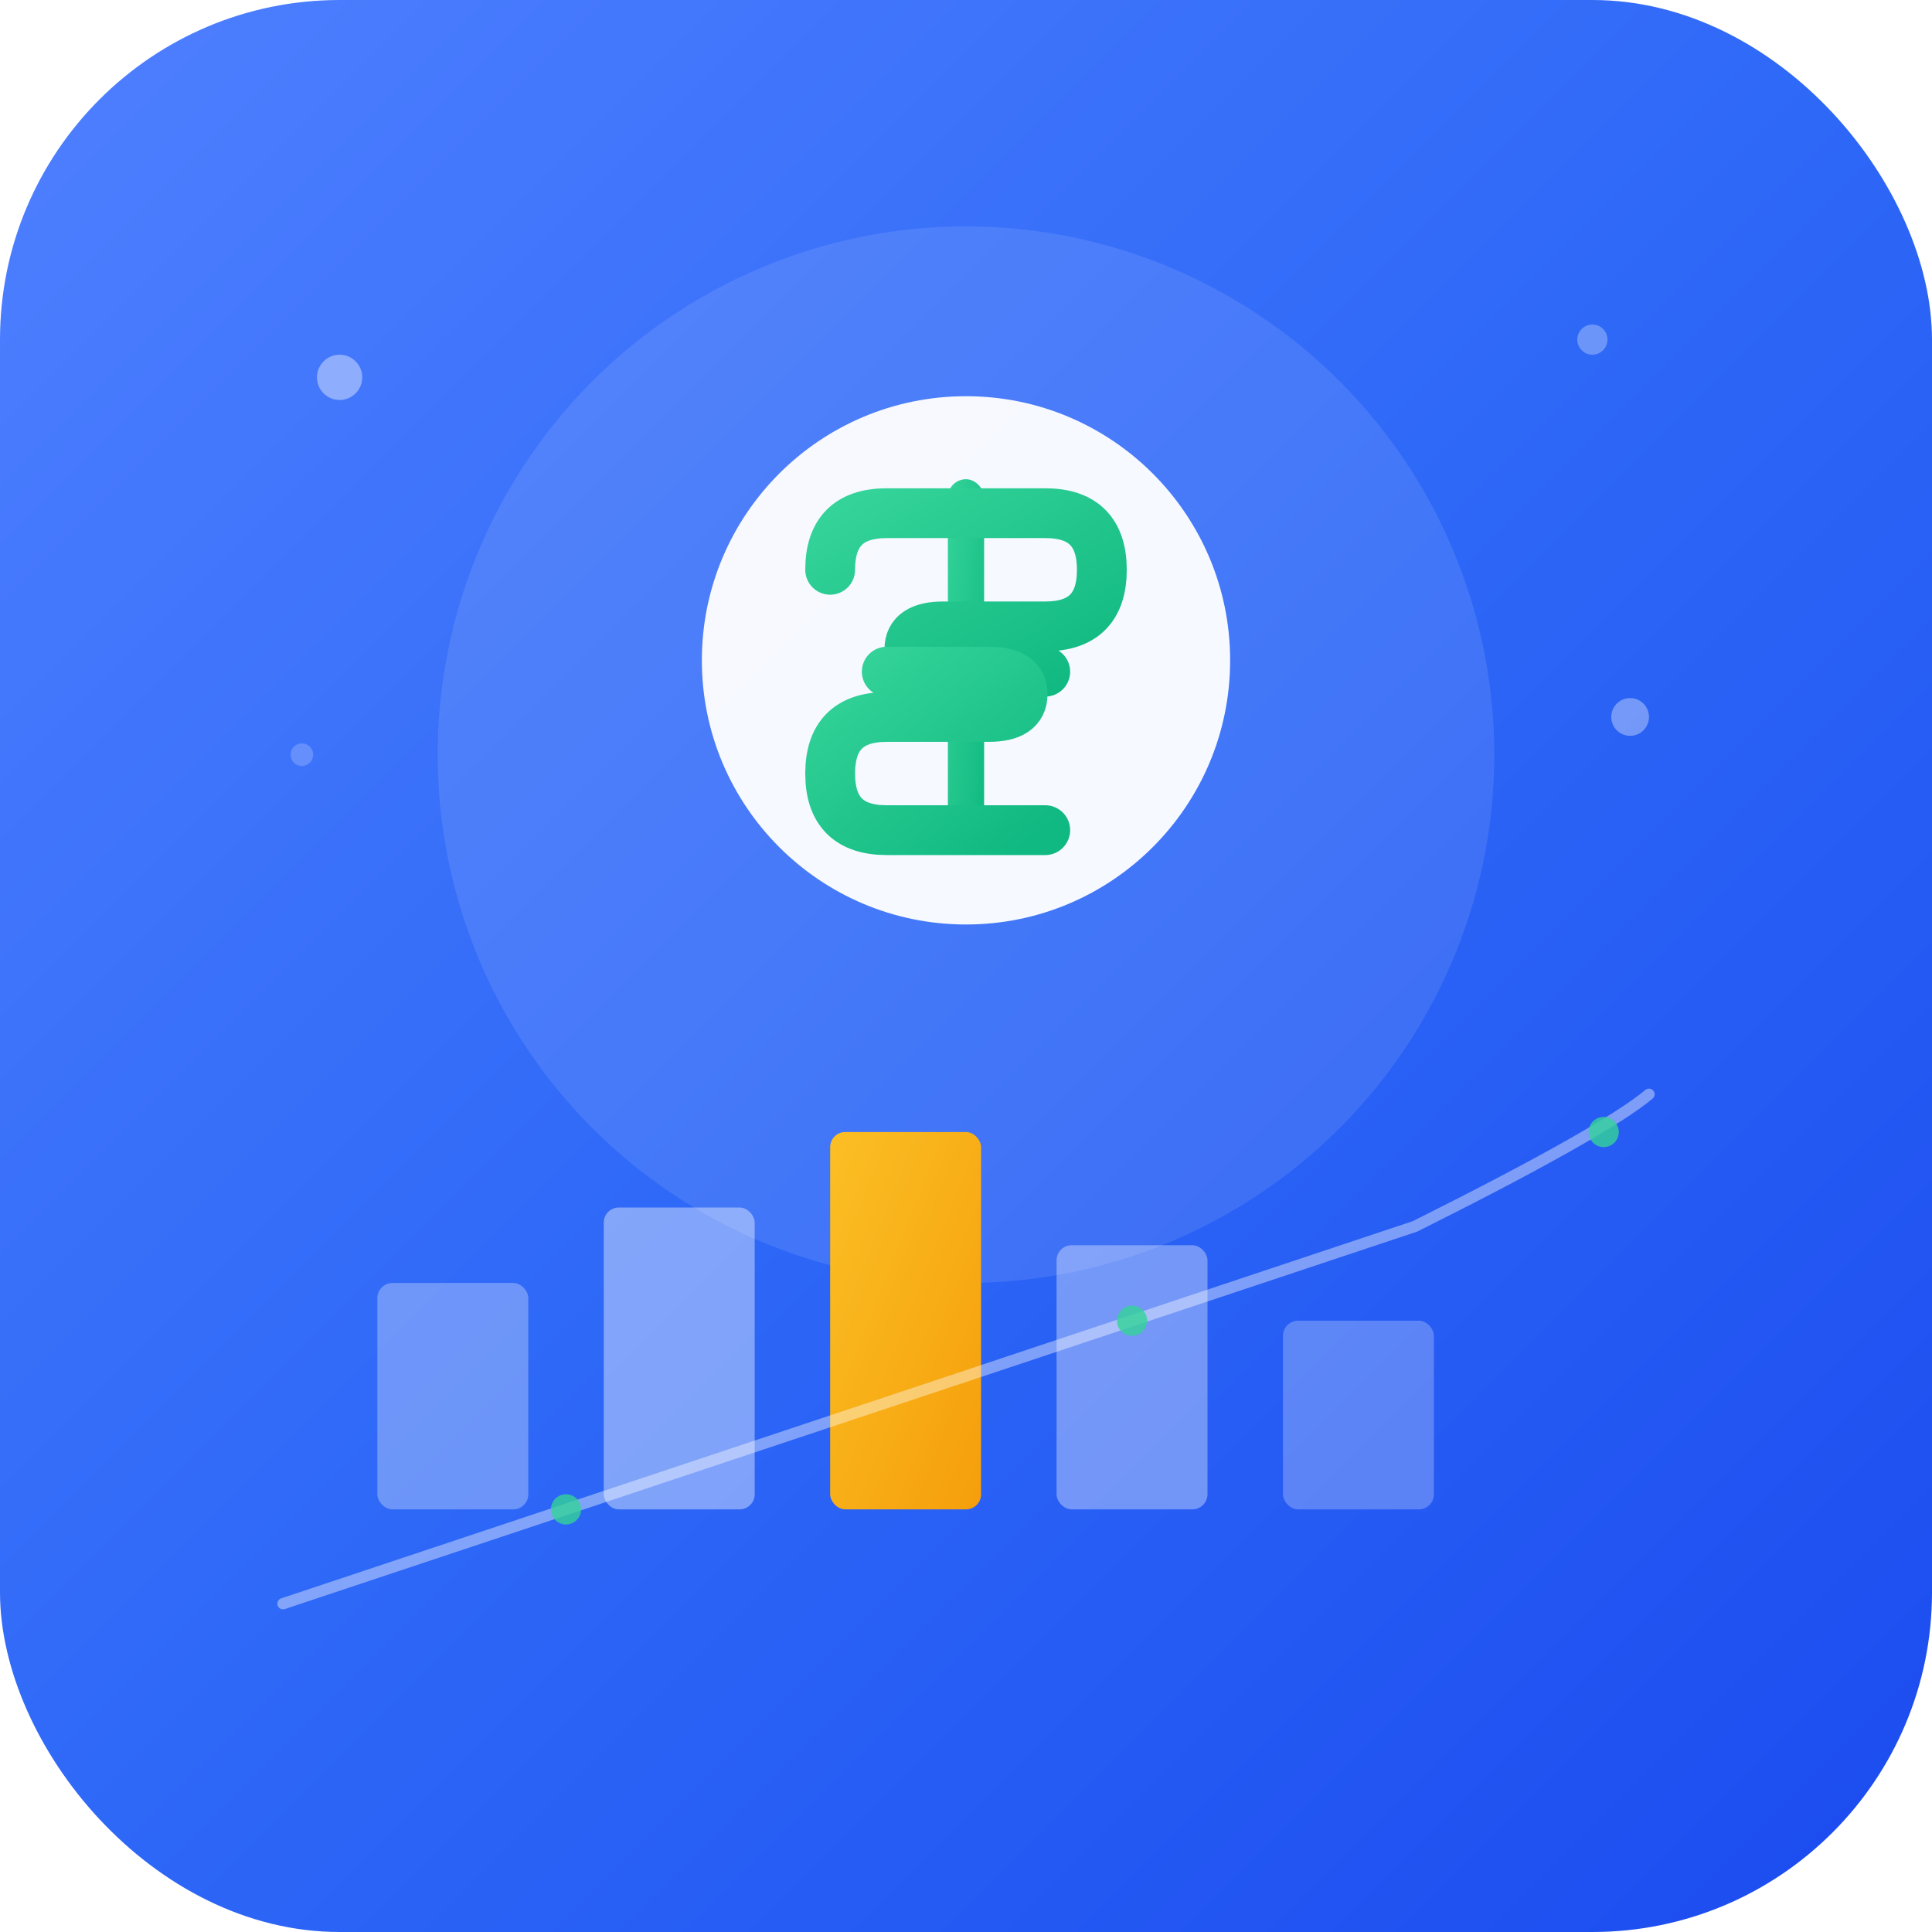 <svg width="1024" height="1024" viewBox="0 0 1024 1024" xmlns="http://www.w3.org/2000/svg">
  <defs>
    <!-- Gradiente principal -->
    <linearGradient id="mainGradient" x1="0%" y1="0%" x2="100%" y2="100%">
      <stop offset="0%" style="stop-color:#4F80FF;stop-opacity:1" />
      <stop offset="50%" style="stop-color:#2E68F7;stop-opacity:1" />
      <stop offset="100%" style="stop-color:#1B4AEF;stop-opacity:1" />
    </linearGradient>
    
    <!-- Gradiente para o símbolo $ -->
    <linearGradient id="dollarGradient" x1="0%" y1="0%" x2="100%" y2="100%">
      <stop offset="0%" style="stop-color:#34D399;stop-opacity:1" />
      <stop offset="100%" style="stop-color:#10B981;stop-opacity:1" />
    </linearGradient>
    
    <!-- Gradiente para gráfico -->
    <linearGradient id="chartGradient" x1="0%" y1="0%" x2="100%" y2="100%">
      <stop offset="0%" style="stop-color:#FBBF24;stop-opacity:1" />
      <stop offset="100%" style="stop-color:#F59E0B;stop-opacity:1" />
    </linearGradient>
    
    <!-- Sombra -->
    <filter id="shadow" x="-50%" y="-50%" width="200%" height="200%">
      <feDropShadow dx="0" dy="8" stdDeviation="12" flood-opacity="0.15"/>
    </filter>
  </defs>
  
  <!-- Background com bordas arredondadas -->
  <rect width="1024" height="1024" rx="180" ry="180" fill="url(#mainGradient)" filter="url(#shadow)"/>
  
  <!-- Círculo decorativo de fundo -->
  <circle cx="512" cy="400" r="280" fill="rgba(255,255,255,0.1)" />
  
  <!-- Gráfico de barras (parte inferior) -->
  <g transform="translate(200, 600)">
    <!-- Barra 1 -->
    <rect x="0" y="80" width="80" height="120" rx="8" fill="rgba(255,255,255,0.3)"/>
    <!-- Barra 2 -->
    <rect x="120" y="40" width="80" height="160" rx="8" fill="rgba(255,255,255,0.4)"/>
    <!-- Barra 3 -->
    <rect x="240" y="0" width="80" height="200" rx="8" fill="url(#chartGradient)"/>
    <!-- Barra 4 -->
    <rect x="360" y="60" width="80" height="140" rx="8" fill="rgba(255,255,255,0.35)"/>
    <!-- Barra 5 -->
    <rect x="480" y="100" width="80" height="100" rx="8" fill="rgba(255,255,255,0.25)"/>
  </g>
  
  <!-- Container principal para o símbolo $ -->
  <g transform="translate(512, 350)">
    <!-- Círculo de fundo para o $ -->
    <circle cx="0" cy="0" r="140" fill="rgba(255,255,255,0.95)" filter="url(#shadow)"/>
    
    <!-- Símbolo $ -->
    <g transform="scale(1.2, 1.2)">
      <!-- Linha vertical do $ -->
      <rect x="-8" y="-80" width="16" height="160" rx="8" fill="url(#dollarGradient)"/>
      
      <!-- Parte superior do S -->
      <path d="M -60 -40 
               Q -60 -65, -35 -65
               L 35 -65
               Q 60 -65, 60 -40
               Q 60 -15, 35 -15
               L -10 -15
               Q -25 -15, -25 -5
               Q -25 5, -10 5
               L 35 5" 
            stroke="url(#dollarGradient)" 
            stroke-width="22" 
            stroke-linecap="round" 
            fill="none"/>
      
      <!-- Parte inferior do S -->
      <path d="M -35 5
               L 10 5
               Q 25 5, 25 15
               Q 25 25, 10 25
               L -35 25
               Q -60 25, -60 50
               Q -60 75, -35 75
               L 35 75" 
            stroke="url(#dollarGradient)" 
            stroke-width="22" 
            stroke-linecap="round" 
            fill="none"/>
    </g>
  </g>
  
  <!-- Elementos decorativos - pontos pequenos -->
  <circle cx="180" cy="200" r="12" fill="rgba(255,255,255,0.4)"/>
  <circle cx="844" cy="180" r="8" fill="rgba(255,255,255,0.3)"/>
  <circle cx="160" cy="400" r="6" fill="rgba(255,255,255,0.2)"/>
  <circle cx="864" cy="380" r="10" fill="rgba(255,255,255,0.35)"/>
  
  <!-- Linha crescente sugerindo crescimento financeiro -->
  <path d="M 150 850 Q 300 800, 450 750 Q 600 700, 750 650 Q 850 600, 874 580" 
        stroke="rgba(255,255,255,0.4)" 
        stroke-width="6" 
        stroke-linecap="round" 
        fill="none"/>
  
  <!-- Pontos na linha de crescimento -->
  <circle cx="300" cy="800" r="8" fill="rgba(52,211,153,0.8)"/>
  <circle cx="600" cy="700" r="8" fill="rgba(52,211,153,0.8)"/>
  <circle cx="850" cy="600" r="8" fill="rgba(52,211,153,0.8)"/>
</svg>